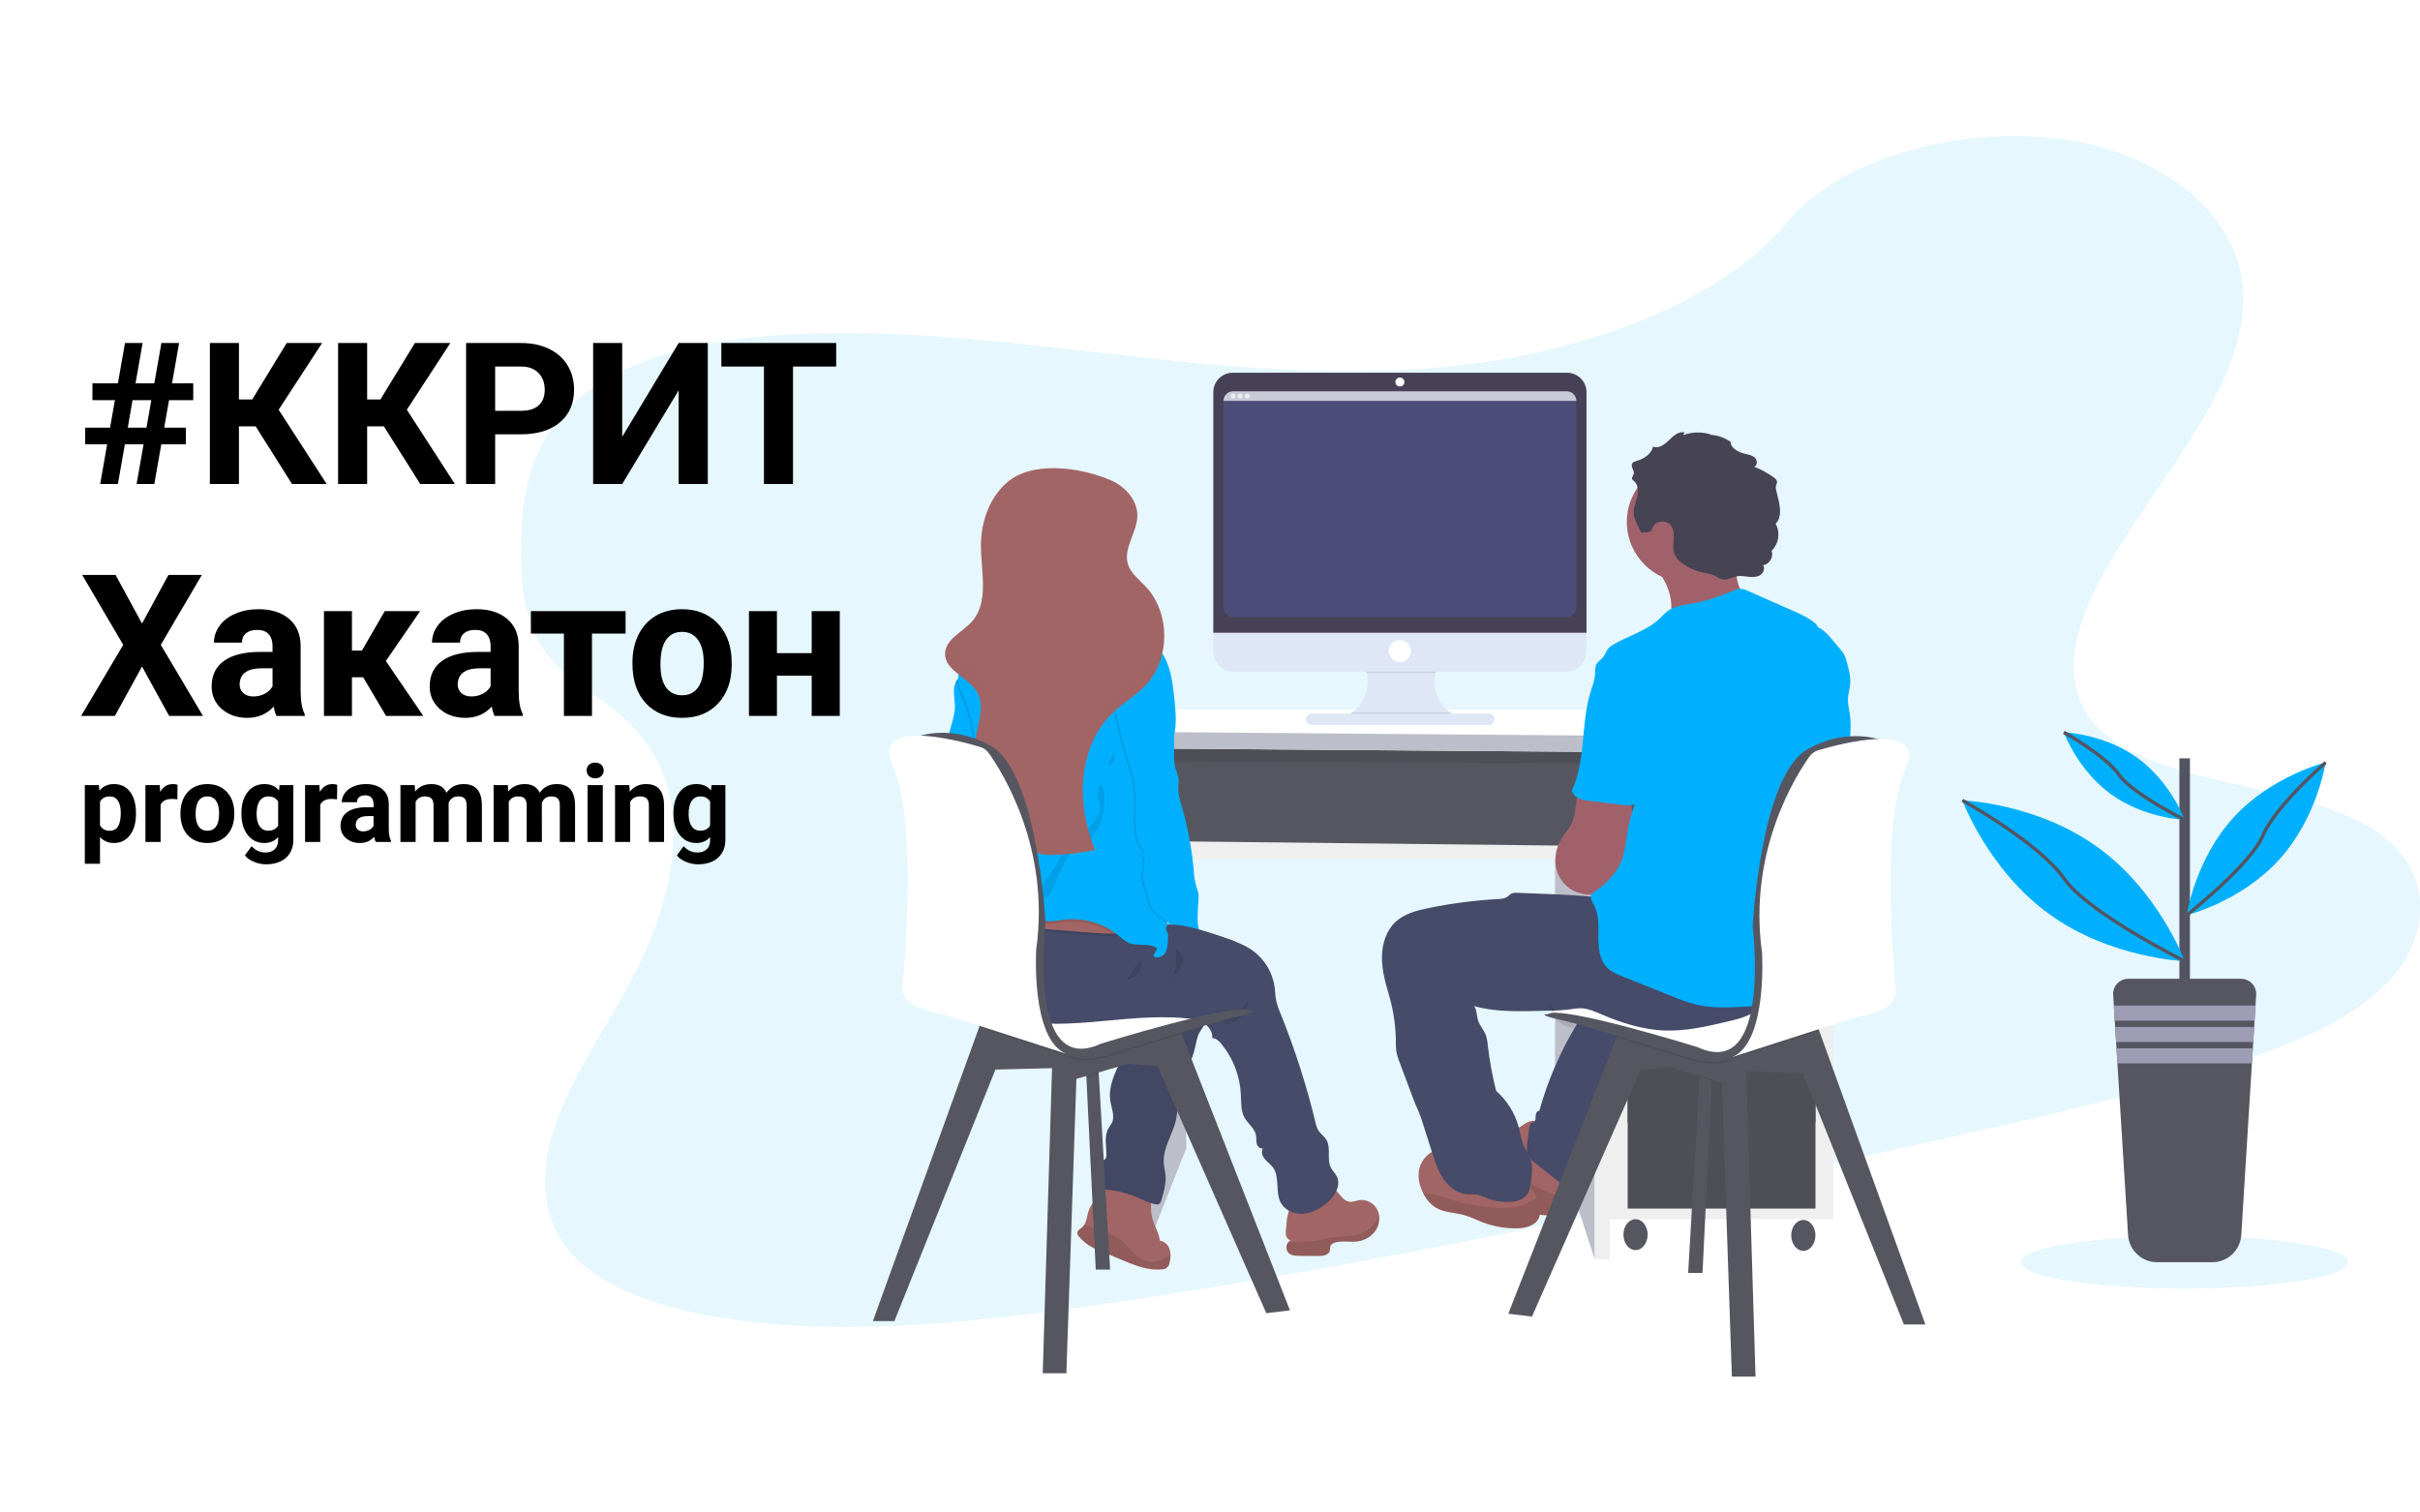 <svg width="1440" height="900" viewBox="0 0 1440 900" fill="none" xmlns="http://www.w3.org/2000/svg">
<rect x="0" y="0" width="1440" height="900" fill="#333333" stroke="none"/>
<g clip-path="url(#clip0)">
<rect width="1440" height="900" fill="white"/>
<g clip-path="url(#clip1)">
<path opacity="0.1" d="M894.48 213.75C823.11 225.81 751.84 220.64 683.28 213.12C614.72 205.6 546.33 195.78 474.93 198.74C429 200.64 377.85 209.74 345.78 236.19C314.91 261.63 310.1 295.96 310.04 326.95C309.96 350.26 311.98 374.38 328.5 392.95C339.98 405.83 357.65 415.06 370.96 426.95C417.27 468.25 403.19 533.28 372.8 588.57C358.54 614.51 341.1 640.02 331.39 666.57C321.68 693.12 320.39 721.57 337.77 743.22C354.99 764.69 388.3 776.79 423.03 783.06C493.57 795.8 572.16 787.89 648.2 777.17C816.49 753.36 983.04 716.24 1149.23 679.21C1210.72 665.5 1272.48 651.73 1331.72 631.97C1364.62 620.97 1398.12 607.28 1419.37 585.97C1446.37 558.97 1447.05 522.04 1421.03 499.97C1377.37 462.97 1278.55 471.18 1244.78 428.88C1226.2 405.59 1234.29 373.96 1249.08 346.02C1280.79 286.1 1342.08 226.9 1334.14 167.16C1328.66 126.16 1286.85 92.23 1230.81 83.39C1172.07 74.13 1096.63 91.69 1062.81 132.95C1028.04 175.46 957.5 203.07 894.48 213.75Z" fill="#00B0FF"/>
<path d="M953.43 440.24H670V505.87H953.43V440.24Z" fill="#565661"/>
<path opacity="0.1" d="M953.43 440.24H670V505.87H953.43V440.24Z" fill="black"/>
<path d="M703.91 508.03L705.9 683.24L678.64 752.06L676.53 508.03H703.91Z" fill="#BCBEC9"/>
<path d="M672.99 452.84L948.94 454.5V503.38H672.99V452.84Z" fill="#565661"/>
<path d="M925.33 508.03L948.94 511.36V749.4L925.33 676.59V508.03Z" fill="#BCBEC9"/>
<path d="M1090.9 442.87H957.91V725.47H1090.9V442.87Z" fill="#EFEFF0"/>
<path d="M1080.26 450.72H968.55V667.95H1080.26V450.72Z" fill="#565661"/>
<path opacity="0.1" d="M1080.26 450.72H968.55V667.95H1080.26V450.72Z" fill="black"/>
<path d="M1080.26 455.17H968.55V503.38H1080.26V455.17Z" fill="#565661"/>
<path d="M1080.26 508.03H968.55V610.43H1080.26V508.03Z" fill="#565661"/>
<path d="M1080.26 616.75H968.55V719.15H1080.26V616.75Z" fill="#565661"/>
<path opacity="0.1" d="M1080.26 616.75H968.55V719.15H1080.26V616.75Z" fill="black"/>
<path d="M973.21 743.87C977.186 743.87 980.41 739.751 980.41 734.67C980.41 729.589 977.186 725.47 973.21 725.47C969.234 725.47 966.01 729.589 966.01 734.67C966.01 739.751 969.234 743.87 973.21 743.87Z" fill="#565661"/>
<path d="M1073.06 744.31C1077.04 744.31 1080.26 740.191 1080.26 735.11C1080.26 730.029 1077.04 725.91 1073.06 725.91C1069.08 725.91 1065.86 730.029 1065.86 735.11C1065.86 740.191 1069.08 744.31 1073.06 744.31Z" fill="#565661"/>
<path d="M669 752.06H678.64L675.99 445.32H661.35L669 752.06Z" fill="#EFEFF0"/>
<path d="M948.94 442.87V749.4H957.91V445.32L948.94 442.87Z" fill="#EFEFF0"/>
<path d="M676.46 500.38V511.36H948.94V503.38L676.46 500.38Z" fill="#EFEFF0"/>
<path d="M694.93 422.26H1040.37L1090.57 438.88V448.52L659.69 445.2V435.39L694.93 422.26Z" fill="white"/>
<path d="M659.69 435.39L1090.57 438.88V448.52L659.69 445.2V435.39Z" fill="#BCBEC9"/>
<path d="M698.72 549.71L696.72 549.41C696.72 549.32 696.72 549.24 696.72 549.16C696.66 548.69 696.59 548.23 696.52 547.76C697.34 548.41 698.12 549.06 698.84 549.71H698.72Z" fill="url(#paint0_linear)"/>
<path d="M655.26 704.12C656.56 703.82 657.88 703.57 659.2 703.39C668.266 702.099 677.511 703.46 685.82 707.31C684.98 713.49 684.15 719.88 685.93 725.85C687.17 730.05 689.66 733.85 690.19 738.23C691.525 738.46 692.771 739.056 693.786 739.954C694.802 740.851 695.548 742.013 695.94 743.31C696.324 744.457 696.516 745.66 696.51 746.87C696.499 748.367 696.311 749.857 695.95 751.31C695.828 752.471 695.259 753.538 694.362 754.285C693.466 755.032 692.313 755.4 691.15 755.31C683.41 756.19 675.82 753.14 668.62 750.15L654.62 744.33C652.98 743.65 651.33 742.96 649.76 742.12C646.782 740.511 644.138 738.349 641.97 735.75C641.512 735.286 641.19 734.705 641.04 734.07C640.78 732.31 642.84 731.26 644.15 730.07C644.534 729.707 644.87 729.297 645.15 728.85C646.7 726.51 646.85 723.28 647.78 720.52C649.98 713.97 656.78 709.75 659.18 703.36C659.31 703.01 659.43 702.66 659.53 702.3" fill="#A26565"/>
<path opacity="0.1" d="M696.51 746.87C696.499 748.367 696.311 749.857 695.95 751.31C695.828 752.471 695.259 753.538 694.362 754.285C693.466 755.032 692.313 755.4 691.15 755.31C683.41 756.19 675.82 753.14 668.62 750.15L654.62 744.33C652.98 743.65 651.33 742.96 649.76 742.12C646.782 740.511 644.138 738.349 641.97 735.75C641.512 735.286 641.19 734.705 641.04 734.07C640.78 732.31 642.84 731.26 644.15 730.07C644.534 729.707 644.87 729.297 645.15 728.85C649.01 729.68 653.8 732.11 656.75 733.05C659.705 733.855 662.542 735.041 665.19 736.58C668.87 738.94 671.52 742.58 674.64 745.58C677.76 748.58 681.79 751.31 686.14 750.94C688.44 750.593 690.657 749.827 692.68 748.68L696.51 746.87Z" fill="black"/>
<path d="M680.12 604.76C680.38 605.667 680.357 606.632 680.053 607.526C679.749 608.42 679.179 609.199 678.42 609.76C677.11 610.57 675.42 610.46 674.12 611.34C672.51 612.47 672.28 614.71 672 616.65C671 623.32 667.69 629.37 664.86 635.5C662.03 641.63 659.64 648.32 660.68 654.98C661.39 659.5 663.61 664.32 661.53 668.39C661.02 669.39 660.26 670.28 659.68 671.25C656.83 676.01 658.45 682.04 658.34 687.58C658.382 688.195 658.246 688.809 657.95 689.35C657.513 689.861 656.975 690.276 656.37 690.57C655.355 691.316 654.521 692.282 653.93 693.395C653.34 694.509 653.008 695.741 652.96 697C652.876 699.518 653.179 702.034 653.86 704.46C653.97 705.439 654.403 706.354 655.09 707.06C655.886 707.586 656.826 707.852 657.78 707.82C664.063 708.329 670.225 709.828 676.04 712.26C679.83 713.84 683.51 715.82 687.54 716.58C687.93 716.701 688.34 716.741 688.746 716.698C689.152 716.655 689.544 716.53 689.9 716.33C690.407 715.873 690.757 715.267 690.9 714.6C692.45 709.5 694.02 704.24 693.49 698.94C693.26 696.66 692.65 694.43 692.49 692.15C691.79 683.15 697.88 675.03 699.81 666.15C700.68 662.15 700.68 658.01 701.3 653.97C702.98 642.9 709.08 632.97 711.43 622.02C711.757 619.979 712.266 617.971 712.95 616.02C714.7 611.78 718.75 608.34 718.84 603.75C718.896 602.74 718.63 601.739 718.08 600.89C717.137 599.855 715.885 599.154 714.51 598.89C709.077 597.395 703.547 596.279 697.96 595.55C695.399 595.047 692.786 594.866 690.18 595.01C686.796 595.408 683.544 596.556 680.66 598.37C676.8 600.75 679.28 601.32 680.12 604.76Z" fill="#454B69"/>
<path opacity="0.05" d="M680.12 604.76C680.38 605.667 680.357 606.632 680.053 607.526C679.749 608.42 679.179 609.199 678.42 609.76C677.11 610.57 675.42 610.46 674.12 611.34C672.51 612.47 672.28 614.71 672 616.65C671 623.32 667.69 629.37 664.86 635.5C662.03 641.63 659.64 648.32 660.68 654.98C661.39 659.5 663.61 664.32 661.53 668.39C661.02 669.39 660.26 670.28 659.68 671.25C656.83 676.01 658.45 682.04 658.34 687.58C658.382 688.195 658.246 688.809 657.95 689.35C657.513 689.861 656.975 690.276 656.37 690.57C655.355 691.316 654.521 692.282 653.93 693.395C653.34 694.509 653.008 695.741 652.96 697C652.876 699.518 653.179 702.034 653.86 704.46C653.97 705.439 654.403 706.354 655.09 707.06C655.886 707.586 656.826 707.852 657.78 707.82C664.063 708.329 670.225 709.828 676.04 712.26C679.83 713.84 683.51 715.82 687.54 716.58C687.93 716.701 688.34 716.741 688.746 716.698C689.152 716.655 689.544 716.53 689.9 716.33C690.407 715.873 690.757 715.267 690.9 714.6C692.45 709.5 694.02 704.24 693.49 698.94C693.26 696.66 692.65 694.43 692.49 692.15C691.79 683.15 697.88 675.03 699.81 666.15C700.68 662.15 700.68 658.01 701.3 653.97C702.98 642.9 709.08 632.97 711.43 622.02C711.757 619.979 712.266 617.971 712.95 616.02C714.7 611.78 718.75 608.34 718.84 603.75C718.896 602.74 718.63 601.739 718.08 600.89C717.137 599.855 715.885 599.154 714.51 598.89C709.077 597.395 703.547 596.279 697.96 595.55C695.399 595.047 692.786 594.866 690.18 595.01C686.796 595.408 683.544 596.556 680.66 598.37C676.8 600.75 679.28 601.32 680.12 604.76Z" fill="black"/>
<path d="M660.55 755.47H652.02L646.44 640.83L646.05 634.31L653.3 631.76L653.79 638.69L660.55 755.47Z" fill="#565661"/>
<path opacity="0.1" d="M653.79 638.69L646.44 640.83L646.05 634.31L653.3 631.76L653.79 638.69Z" fill="black"/>
<path d="M767.58 779.72L753.51 781.42L688.69 634.31L671.21 633.03L640.51 641.99L634.54 817.14H620.47L626.01 635.59L592.32 636.45L532.2 786.11H519.41L582.64 611.2L585.08 604.46L679.31 601.23L702.8 614.4L703.1 615.16L767.58 779.72Z" fill="#565661"/>
<path opacity="0.1" d="M703.1 615.16C682.85 621.26 661.83 627.92 661.83 627.92C661.83 627.92 642.66 634.61 634.54 627.92C633.516 627.121 632.372 626.49 631.15 626.05C632.204 626.803 633.341 627.43 634.54 627.92L582.64 611.19L585.07 604.46L679.31 601.23L702.8 614.4L703.1 615.16Z" fill="black"/>
<path d="M607.25 586.13L645.62 577.6C645.62 577.6 737.3 594.66 744.12 601.48C744.12 601.48 670.78 616.4 662.68 621.48C654.58 626.56 606.39 632.18 607.25 586.13Z" fill="white"/>
<path d="M590.75 490.24C587.75 499.75 579.56 508.32 569.59 508.73C568.865 508.815 568.13 508.683 567.48 508.35C566.23 507.57 566.2 505.74 566.71 504.35C567.22 502.96 568.11 501.71 568.25 500.25C568.28 499.952 568.26 499.651 568.19 499.36C567.93 498.17 566.96 497.11 565.82 497.36C566.596 496.739 567.113 495.851 567.27 494.869C567.428 493.887 567.214 492.882 566.67 492.05C566.217 491.539 565.809 490.99 565.45 490.41C564.62 488.71 565.91 486.8 566.45 484.98C567.56 480.98 564.74 476.98 564.51 472.81C564.31 469.08 566.2 465.57 566.67 461.87C567.42 455.87 564.44 450.12 564.09 444.13C563.85 439.95 564.88 435.81 566.03 431.78C567.03 428.18 568.16 424.54 568.23 420.78C568.23 418.05 567.76 415.35 567.63 412.63C567.423 410.143 567.874 407.646 568.94 405.39C569.632 404.063 570.811 403.056 572.23 402.58C575.51 401.48 577.66 403.19 578.14 406.3C578.94 411.59 578.48 416.99 579.53 422.3C580.501 427.266 581.972 432.12 583.92 436.79C585.69 441.01 587.84 445.09 589.2 449.46C590.224 453.062 590.956 456.741 591.39 460.46C592.73 470.45 593.78 480.73 590.75 490.24Z" fill="#00B0FF"/>
<path d="M818.51 732.28C817.245 734.063 815.617 735.559 813.734 736.669C811.85 737.778 809.753 738.478 807.58 738.72C803.24 739.26 798.73 738.17 794.52 739.36C793.868 739.467 793.253 739.734 792.729 740.138C792.206 740.541 791.79 741.067 791.52 741.67C791.416 742.483 791.352 743.301 791.33 744.12C790.84 746.79 787.33 747.39 784.6 747.37L773.34 747.3C771 747.3 768.41 747.17 766.73 745.55C765.931 744.665 765.481 743.521 765.462 742.329C765.444 741.137 765.859 739.979 766.63 739.07C766.979 738.656 767.408 738.316 767.89 738.07C767.187 737.837 766.562 737.414 766.085 736.847C765.609 736.281 765.299 735.593 765.19 734.86C764.985 733.39 765.056 731.894 765.4 730.45C765.4 726.27 766.4 719.27 769.34 716C772.95 711.93 779.21 706.67 784.66 705.58C786.5 705.227 788.398 705.31 790.2 705.822C792.003 706.335 793.66 707.262 795.04 708.53C797.62 710.93 799.5 714.69 803.04 715.11C804.97 715.35 806.83 714.44 808.74 714.11C810.911 713.831 813.115 714.229 815.05 715.252C816.985 716.274 818.557 717.87 819.55 719.82C820.035 720.809 820.372 721.863 820.55 722.95C821.078 726.206 820.349 729.541 818.51 732.28Z" fill="#A26565"/>
<path opacity="0.1" d="M818.51 732.28C817.245 734.063 815.617 735.559 813.734 736.669C811.85 737.778 809.753 738.478 807.58 738.72C803.24 739.26 798.73 738.17 794.52 739.36C793.868 739.467 793.253 739.734 792.729 740.138C792.206 740.541 791.79 741.067 791.52 741.67C791.416 742.483 791.352 743.301 791.33 744.12C790.84 746.79 787.33 747.39 784.6 747.37L773.34 747.3C771 747.3 768.41 747.17 766.73 745.55C765.931 744.665 765.481 743.521 765.462 742.329C765.444 741.137 765.859 739.979 766.63 739.07C773.13 738.8 779.52 739.07 786 737.73C788.63 737.2 791.22 736.5 793.88 736.13C799.64 735.31 805.77 736.01 811.06 733.57C815.47 731.57 818.63 727.5 820.5 722.96C821.04 726.207 820.329 729.537 818.51 732.28V732.28Z" fill="black"/>
<path d="M788.8 716.47C784.8 719.57 780.11 721.99 775.07 722.25C770.03 722.51 764.68 720.25 762.21 715.87C758.6 709.44 761.8 700.5 757.38 694.6C756 692.75 754.01 691.44 752.55 689.65C751.09 687.86 750.25 685.17 751.55 683.27C749.98 683.87 748.32 682.35 747.86 680.73C747.4 679.11 747.69 677.37 747.41 675.73C746.68 671.38 742.41 668.59 740.36 664.73C738.31 660.87 738.59 655.86 738.36 651.29C737.849 640.156 733.704 629.495 726.56 620.94C725.2 619.32 723.46 617.67 721.34 617.75C721.71 614.09 719.27 610.59 716.11 608.75C712.95 606.91 709.19 606.29 705.53 605.93C668.6 602.29 630.12 616.02 594.86 604.47C585.05 601.26 575.59 595.89 569.59 587.47C567.253 584.266 565.581 580.626 564.672 576.765C563.764 572.904 563.637 568.9 564.3 564.99V564.85C565.69 557.75 569.44 556 575.65 552.76C582.819 548.97 590.312 545.827 598.04 543.37C613.04 538.68 629.19 536.99 644.67 540.43C651.9 542.05 658.87 544.73 666.11 546.3C668.96 546.92 671.83 547.36 674.72 547.73C679.21 548.29 683.72 548.66 688.24 549.18C702.693 550.844 716.927 554.046 730.7 558.73C735.83 560.47 740.96 562.46 745.37 565.61C748.858 568.143 751.808 571.345 754.046 575.03C756.285 578.714 757.768 582.807 758.41 587.07C758.83 590.01 758.84 593.07 759.48 595.92C760.086 598.315 760.889 600.656 761.88 602.92C770.425 624.046 777.407 645.771 782.77 667.92C783.074 669.565 783.638 671.152 784.44 672.62C785.72 674.69 787.92 676.08 789.21 678.15C792.21 683.03 789.32 689.84 791.98 694.92C792.9 696.68 794.43 698.07 795.35 699.83C798.35 705.6 793.92 712.5 788.8 716.47Z" fill="#454B69"/>
<path opacity="0.1" d="M737.7 601.57C739.122 600.445 740.348 599.094 741.33 597.57C742.315 596.039 742.707 594.2 742.43 592.4C742.82 594.677 742.671 597.013 741.996 599.222C741.32 601.431 740.137 603.451 738.54 605.12C736.03 607.69 731.32 610.21 727.65 609.33C728.17 606.39 735.37 603.55 737.7 601.57Z" fill="black"/>
<path opacity="0.1" d="M675.22 551.73C674.918 552.802 674.354 553.782 673.579 554.581C672.804 555.381 671.842 555.975 670.78 556.31C668.648 556.962 666.415 557.223 664.19 557.08H662.19C635.95 556.5 609.43 550.68 583.8 556.23C580.711 556.867 577.681 557.76 574.74 558.9C570.994 560.377 567.486 562.398 564.33 564.9V564.76C565.72 557.66 569.47 555.91 575.68 552.67C582.843 548.912 590.325 545.8 598.04 543.37C613.04 538.68 629.19 536.99 644.67 540.43C651.9 542.05 658.87 544.73 666.11 546.3C668.96 546.92 671.83 547.36 674.72 547.73C675.281 548.984 675.455 550.377 675.22 551.73V551.73Z" fill="black"/>
<path d="M675.22 550.3C674.92 551.374 674.357 552.356 673.582 553.158C672.807 553.96 671.844 554.555 670.78 554.89C668.648 555.543 666.415 555.801 664.19 555.65H662.19C635.95 555.07 609.43 549.25 583.8 554.8C580.712 555.438 577.682 556.328 574.74 557.46C570.817 559.025 567.157 561.183 563.89 563.86C563.123 561.753 562.36 559.643 561.6 557.53C560.68 555.01 563.6 554.45 564.16 552.19C564.53 550.66 563.9 548.92 563.58 547.29C563.498 546.891 563.444 546.487 563.42 546.08C563.24 542.47 564.53 540.39 567.49 538.44C576.27 532.64 586.98 528.66 597 525.67C602.327 523.986 607.83 522.919 613.4 522.49C621.28 522.03 629.15 523.49 636.82 525.34C646.25 527.67 655.58 530.75 663.94 535.68C668.04 538.07 672.04 541.07 674.25 545.33C675.132 546.827 675.474 548.581 675.22 550.3Z" fill="#A26565"/>
<path opacity="0.1" d="M590.75 490.24C587.75 499.75 579.56 508.32 569.59 508.73C568.865 508.815 568.13 508.683 567.48 508.35C566.23 507.57 566.2 505.74 566.71 504.35C567.22 502.96 568.11 501.71 568.25 500.25C568.28 499.952 568.26 499.651 568.19 499.36C573.48 491.9 578.61 484.36 580.64 475.53C581.051 474.01 581.176 472.426 581.01 470.86C580.74 469.06 579.83 467.43 579.33 465.69C578.45 462.61 578.86 459.35 579.11 456.16C580.151 442.113 577.806 428.022 572.27 415.07C570.92 411.95 569.38 408.79 568.91 405.46C569.602 404.133 570.781 403.126 572.2 402.65C575.48 401.55 577.63 403.26 578.11 406.37C578.91 411.66 578.45 417.06 579.5 422.37C580.471 427.336 581.942 432.19 583.89 436.86C585.66 441.08 587.81 445.16 589.17 449.53C590.194 453.132 590.926 456.811 591.36 460.53C592.73 470.45 593.78 480.73 590.75 490.24Z" fill="black"/>
<path opacity="0.1" d="M675.22 550.3C674.92 551.374 674.357 552.356 673.582 553.158C672.807 553.96 671.844 554.555 670.78 554.89C668.648 555.543 666.415 555.801 664.19 555.65H662.19C653.648 549.977 643.379 547.498 633.19 548.65C629.93 549.04 626.67 549.8 623.41 549.5C616.82 548.9 611.48 544.16 605.61 541.13C598.93 537.832 591.418 536.605 584.036 537.606C576.654 538.607 569.74 541.792 564.18 546.75L563.61 547.25C563.528 546.851 563.474 546.447 563.45 546.04C563.27 542.43 564.56 540.35 567.52 538.4C576.3 532.6 587.01 528.62 597.03 525.63C602.357 523.946 607.86 522.879 613.43 522.45C621.31 521.99 629.18 523.45 636.85 525.3C646.28 527.63 655.61 530.71 663.97 535.64C668.04 538.07 672.04 541.07 674.25 545.33C675.132 546.827 675.474 548.581 675.22 550.3Z" fill="black"/>
<path d="M697.65 440.76L697.51 441.12C695.27 446.93 691.15 451.84 688.51 457.5C685.18 464.67 684.36 472.71 683.62 480.59C682.98 487.34 682.35 494.13 682.86 500.9C684.14 517.58 692.29 533.4 694.47 549.76C695.007 553.538 695.145 557.363 694.88 561.17C694.7 563.58 694.26 566.17 692.66 567.95C691.06 569.73 687.95 570.43 686.23 568.72C687 567.25 687.78 565.79 688.56 564.32C683.99 560.77 677.11 563.32 671.77 561.1C669.42 560.1 667.54 558.3 665.57 556.69C661.074 553.034 655.892 550.314 650.33 548.69C644.768 547.065 638.937 546.569 633.18 547.23C629.92 547.63 626.66 548.39 623.4 548.09C616.81 547.48 611.47 542.75 605.6 539.72C598.921 536.423 591.409 535.196 584.028 536.195C576.647 537.195 569.732 540.376 564.17 545.33C562.77 546.63 560.89 548.15 559.17 547.33C558.505 546.923 557.968 546.337 557.62 545.64C551.07 534.45 555.89 520.02 562.89 509.12C569.89 498.22 579.16 488.17 582.04 475.54C582.456 474.02 582.581 472.436 582.41 470.87C582.14 469.07 581.23 467.44 580.73 465.7C579.85 462.62 580.26 459.36 580.51 456.17C581.559 442.122 579.22 428.027 573.69 415.07C572.09 411.34 570.19 407.56 570.19 403.51C570.19 397.13 574.76 391.84 578.54 386.71C582.89 380.81 586.54 374.28 592.05 369.43C597.27 364.82 604.83 362 611.29 364.34C622.267 361.675 633.565 360.574 644.85 361.07C648.75 361.25 652.78 361.66 656.2 363.55C659.86 365.55 662.49 369.11 666.09 371.24C668.72 372.81 671.75 373.55 674.61 374.65C682.507 377.734 689.026 383.565 692.97 391.07C696.97 398.82 697.97 407.73 698.85 416.41C699.69 424.58 700.49 433.07 697.65 440.76Z" fill="#00B0FF"/>
<path opacity="0.1" d="M682.86 500.9C684.14 517.58 692.29 533.4 694.47 549.76C690.11 546.07 684.04 542.36 683.23 538.07C682.33 533.43 679.45 527.35 678.97 522.66C678.49 517.97 681.78 512.24 678.33 509.02C676.65 507.45 681.12 507.89 679.48 506.28C675.79 502.69 674.88 497.16 674.65 492.03C674.26 482.95 675.41 473.77 673.74 464.84C672.74 459.33 670.65 454.08 668.98 448.73C667.04 442.5 665.64 436.12 664.24 429.73C662.862 424.049 661.86 418.283 661.24 412.47C660.81 407.47 661.01 402.17 663.24 397.61C665.47 393.05 669.98 389.35 675.04 389.42C691.96 389.64 689.04 412.58 692.76 423.18C694.25 427.4 696.26 431.48 697.07 435.88C697.365 437.605 697.526 439.35 697.55 441.1C695.31 446.91 691.19 451.82 688.55 457.48C685.22 464.65 684.4 472.69 683.66 480.57C682.98 487.34 682.35 494.13 682.86 500.9Z" fill="black"/>
<path d="M693.86 422.92C695.35 427.14 697.36 431.22 698.17 435.62C699.52 442.99 697.43 450.82 699.7 457.96C700.291 459.484 700.785 461.044 701.18 462.63C701.57 464.9 701.12 467.22 701.12 469.53C701.12 473.25 702.29 476.85 703.33 480.42C706.847 492.552 709.175 504.997 710.28 517.58C710.445 520.961 710.978 524.314 711.87 527.58C712.29 528.687 712.65 529.815 712.95 530.96C713.219 532.488 713.282 534.045 713.14 535.59C712.87 540.49 712.32 545.41 712.87 550.29C713.42 555.17 715.2 560.12 718.87 563.39C715.59 564.1 712.12 564.81 708.92 563.76C704.42 562.29 701.72 557.76 699.43 553.64C696.53 548.38 685.51 543.64 684.37 537.73C683.48 533.1 680.6 527.02 680.12 522.32C679.64 517.62 682.92 511.91 679.47 508.69C677.8 507.12 682.27 507.55 680.62 505.95C676.94 502.36 676.03 496.83 675.8 491.69C675.41 482.62 676.55 473.44 674.89 464.51C673.89 459 671.8 453.75 670.13 448.39C668.19 442.17 666.79 435.79 665.39 429.39C664.008 423.71 663.006 417.944 662.39 412.13C661.96 407.13 662.15 401.82 664.39 397.26C666.63 392.7 671.14 389.01 676.19 389.07C693.04 389.37 690.14 412.32 693.86 422.92Z" fill="#00B0FF"/>
<path opacity="0.1" d="M645.64 426.83C647.22 428.68 649.25 430.71 651.64 430.35C651.459 430.638 651.172 430.843 650.841 430.921C650.51 431 650.161 430.945 649.87 430.77C649.296 430.39 648.837 429.861 648.54 429.24L645.12 423.47C644.67 422.72 641.57 418.35 640.81 420.87C640.51 421.94 644.87 425.93 645.64 426.83Z" fill="black"/>
<path opacity="0.1" d="M643.8 441.22C643.702 439.335 642.907 437.553 641.57 436.22C640.368 435.13 638.965 434.284 637.44 433.73C633.69 432.19 629.25 430.95 625.18 431.15C626.66 433.31 631.41 434.6 633.79 435.82C637.163 437.56 640.5 439.36 643.8 441.22Z" fill="black"/>
<path opacity="0.1" d="M654.45 482.18C653.76 487.3 649.57 491.18 645.33 494.18C641.09 497.18 636.33 499.76 633.56 504.1C631.64 507.1 630.78 510.58 629.15 513.71C627.35 517.16 624.66 520.06 622.51 523.3C620.36 526.54 618.68 530.41 619.34 534.25C619.349 534.427 619.395 534.6 619.474 534.758C619.553 534.916 619.664 535.056 619.8 535.17C620.006 535.257 620.231 535.29 620.453 535.265C620.676 535.241 620.888 535.16 621.07 535.03C625.43 532.75 627.15 527.54 628.98 523.03C630.901 518.478 633.064 514.031 635.46 509.71C636.54 507.71 637.73 505.53 639.74 504.42C641.116 503.847 642.525 503.356 643.96 502.95C645.995 502.017 647.78 500.615 649.17 498.86C654.629 492.348 657.479 484.042 657.17 475.55C657.11 473.76 657.01 465.14 654.32 467.8C651.63 470.46 654.91 478.7 654.45 482.18Z" fill="black"/>
<path d="M661.04 285.81C669.64 289.56 677.04 297.81 676.77 307.16C676.54 316.98 668.32 326.23 671.15 335.64C672.79 341.1 677.73 344.76 681.64 348.91C696.53 364.67 696.5 392.18 681.56 407.91C675.84 413.91 668.49 418.18 662.44 423.91C641.11 444.01 640.2 478.78 651.62 505.77C642.87 507.662 633.952 508.668 625 508.77C620.81 508.77 615.68 508.06 614.16 504.15C612.76 500.54 615.16 495.66 612.4 492.99C611.1 491.74 609.15 491.57 607.4 491.28C596.14 489.46 586.9 480.47 582.68 469.88C578.46 459.29 578.68 447.37 581.1 436.23C582.82 428.18 585.51 419.32 581.52 412.12C576.52 403.06 562.14 399.24 562.36 388.88C562.54 380.39 572.55 376.26 578.23 369.95C588.71 358.33 583.72 340.3 583.7 324.64C583.7 310.86 588.52 296.64 598.78 287.46C614.04 273.69 643.43 278.16 661.04 285.81Z" fill="#A26565"/>
<g opacity="0.1">
<path opacity="0.1" d="M583.16 401.85C578.77 393.93 567.24 390.01 564.56 382.22C563.219 384.038 562.466 386.222 562.4 388.48C562.18 398.84 576.54 402.66 581.56 411.73C583.208 414.941 583.902 418.557 583.56 422.15C585.14 415.19 586.53 407.93 583.16 401.85Z" fill="black"/>
<path opacity="0.1" d="M672.3 322.82C674.1 317.57 676.71 312.27 676.84 306.82C676.858 306.23 676.842 305.639 676.79 305.05C674.78 311.07 671.7 316.91 672.3 322.82Z" fill="black"/>
<path opacity="0.1" d="M584.88 350.79C588.32 339.92 585.35 326.44 585.34 314.38C585.34 312.92 585.4 311.45 585.51 309.99C584.325 314.651 583.727 319.441 583.73 324.25C583.75 332.86 585.26 342.2 584.88 350.79Z" fill="black"/>
<path opacity="0.1" d="M683.23 397.68C677.51 403.68 670.16 407.95 664.11 413.68C653.31 423.85 647.76 437.78 646.37 452.55C648.95 441.55 654.16 431.42 662.51 423.55C668.51 417.85 675.91 413.6 681.63 407.55C688.434 400.135 692.385 390.546 692.78 380.49C691.053 386.916 687.774 392.819 683.23 397.68V397.68Z" fill="black"/>
<path opacity="0.1" d="M626.67 498.51C622.48 498.51 617.35 497.79 615.83 493.88C614.43 490.28 616.83 485.4 614.07 482.72C612.77 481.47 610.81 481.3 609.07 481.01C597.82 479.2 588.58 470.2 584.36 459.62C581.25 451.8 580.58 443.27 581.36 434.85C581.28 435.18 581.21 435.51 581.14 435.85C578.76 446.99 578.51 458.92 582.72 469.51C586.93 480.1 596.18 489.09 607.43 490.9C609.21 491.19 611.17 491.37 612.43 492.61C615.22 495.29 612.79 500.17 614.19 503.77C615.71 507.68 620.84 508.45 625.03 508.4C633.982 508.297 642.9 507.292 651.65 505.4C650.416 502.483 649.338 499.502 648.42 496.47C641.238 497.746 633.964 498.429 626.67 498.51V498.51Z" fill="black"/>
</g>
<path opacity="0.1" d="M659.42 454.9C661.89 456.76 664.57 449.67 663.04 447.9C662.63 448.36 659.04 454.64 659.42 454.9Z" fill="black"/>
<path opacity="0.1" d="M669.95 583.24C672.86 582.24 675.95 581.24 677.85 578.84C679.42 576.91 680.71 569.25 677.39 572.92C674.57 576.07 673.24 580.22 669.95 583.24Z" fill="black"/>
<path opacity="0.1" d="M699.58 575.21C699.23 577.57 698.58 580.02 696.91 581.72C696.6 582.04 695.91 582.24 695.82 581.81C697.685 580.817 699.419 579.594 700.98 578.17C704.36 574.82 704.82 566.57 699.67 564.38C699.62 568 700.13 571.53 699.58 575.21Z" fill="black"/>
<path d="M735.15 560.34C735.15 560.34 706.77 549.19 696.51 550.34C686.25 551.49 708.13 567.66 708.13 567.66L721.21 576.48C721.21 576.48 729.21 573.48 729.74 573.25C730.27 573.02 735.15 560.34 735.15 560.34Z" fill="#454B69"/>
<path d="M539.88 440.72C539.88 440.72 561.2 428.36 589.34 443.72C617.48 459.08 622.17 549.47 622.17 549.47C622.17 549.47 610.66 641.56 655.04 621.07C655.04 621.07 736.04 595.92 744.15 601.46C744.15 601.46 751.83 601.46 736.48 604.87C721.13 608.28 661.83 627.07 661.83 627.07C661.83 627.07 642.66 633.77 634.54 627.07C626.42 620.37 603.41 627.93 600.42 581.87C598.441 552.844 594.883 523.948 589.76 495.31L581.85 471.86L539.88 440.72Z" fill="#565661"/>
<path d="M537.32 583.14C537.32 583.14 546.7 489.76 531.32 456.07C517.94 426.71 569.68 440.44 583.18 444.44C585.269 445.065 587.092 446.366 588.36 448.14C596.36 459.39 625.06 504.48 616.6 564.81C616.6 564.81 613.19 618.54 634.51 627.06L568.82 605.9C563.49 604.18 558.08 602.75 552.62 601.51C545.66 599.93 534.32 595.44 537.32 583.14Z" fill="white"/>
<path d="M1004.53 757.47H1013.06L1018.65 642.83L1019.03 636.31L1011.78 633.76L1011.3 640.69L1004.53 757.47Z" fill="#565661"/>
<path opacity="0.1" d="M1011.3 640.69L1018.65 642.83L1019.03 636.31L1011.78 633.76L1011.3 640.69Z" fill="black"/>
<path d="M933.31 713.2C933.1 714.77 932.697 716.309 932.11 717.78C931.504 719.702 930.202 721.328 928.46 722.34C927.29 722.823 926.036 723.071 924.77 723.07C920.06 723.35 915.08 723.28 911.03 720.88C909.305 719.768 907.723 718.448 906.32 716.95C897.219 707.908 888.946 698.068 881.6 687.55C880.37 685.78 879.1 683.69 879.65 681.55C889.166 678.91 898.202 674.776 906.42 669.3C907.554 668.43 908.825 667.754 910.18 667.3C912.5 666.804 914.889 666.716 917.24 667.04C919.51 667.41 919.61 667.48 920.48 670.04C921.92 674.37 921.68 679.04 923.3 683.37C924.328 685.763 925.58 688.053 927.04 690.21C931.22 697.2 934.43 705.45 933.31 713.2Z" fill="#A26565"/>
<path opacity="0.1" d="M933.31 713.2C933.1 714.77 932.697 716.309 932.11 717.78C931.504 719.702 930.202 721.328 928.46 722.34C927.29 722.823 926.036 723.071 924.77 723.07C920.06 723.35 915.08 723.28 911.03 720.88C909.305 719.768 907.723 718.448 906.32 716.95C897.219 707.908 888.946 698.068 881.6 687.55C880.37 685.78 879.1 683.69 879.65 681.55C882.754 680.69 885.812 679.668 888.81 678.49L888.96 678.6C892.03 680.79 894.26 683.93 896.43 687.01L903.43 696.86C904.678 698.795 906.151 700.574 907.82 702.16C909.889 703.82 912.173 705.193 914.61 706.24C917.9 707.83 921.19 709.42 924.61 710.7C926.82 711.59 930.56 711.94 933.31 713.2Z" fill="black"/>
<path d="M939.77 606.41C939.081 608.072 938.244 609.668 937.27 611.18C927.975 626.787 920.805 643.566 915.95 661.07C914.57 660.76 913.79 662.64 913.8 664.07C913.81 665.5 913.8 667.3 912.48 667.82C912.09 667.97 911.65 667.97 911.27 668.14C910.43 668.52 910.19 669.59 910.07 670.51L908.89 679.17C908.48 682.17 908.12 685.42 909.59 688.07C910.604 689.645 911.919 691.004 913.46 692.07L932.98 707.47C933.78 708.1 934.77 708.77 935.73 708.42C937.92 707.62 935.98 703.7 937.73 702.11C938.89 701.02 940.73 701.84 942.34 701.71C944.44 701.55 946.03 699.62 946.56 697.59C946.932 695.523 946.969 693.409 946.67 691.33C946.538 690.381 946.648 689.415 946.99 688.52C947.586 687.572 948.407 686.785 949.38 686.23C952.767 683.756 955.496 680.491 957.328 676.718C959.16 672.945 960.04 668.781 959.89 664.59C959.731 663.314 959.778 662.021 960.03 660.76C960.437 659.606 961.05 658.535 961.84 657.6C968.93 648.01 974.84 637.6 980.71 627.21C984.09 621.21 987.53 615.12 988.71 608.36C988.812 608.108 988.855 607.837 988.834 607.566C988.813 607.295 988.729 607.033 988.59 606.8C988.45 606.567 988.258 606.37 988.029 606.224C987.8 606.079 987.54 605.988 987.27 605.96C984.342 605.046 981.355 604.331 978.33 603.82C969.14 601.96 960.27 599.09 951.33 596.33C942.39 593.57 942.46 599.19 939.77 606.41Z" fill="#454B69"/>
<path d="M897.5 781.72L911.58 783.42L976.39 636.31L993.87 635.03L1024.58 643.99L1030.54 819.14H1044.61L1039.07 637.59L1072.76 638.45L1132.88 788.11H1145.67L1082.44 613.2L1080.01 606.46L985.77 603.23L962.28 616.4L961.98 617.16L897.5 781.72Z" fill="#565661"/>
<path opacity="0.1" d="M961.98 617.16C982.23 623.26 1003.25 629.92 1003.25 629.92C1003.25 629.92 1022.42 636.61 1030.54 629.92C1031.56 629.121 1032.71 628.49 1033.93 628.05C1032.88 628.803 1031.74 629.43 1030.54 629.92L1082.44 613.19L1080.04 606.46L985.8 603.23L962.31 616.4L961.98 617.16Z" fill="black"/>
<path d="M1057.83 588.13L1019.46 579.6C1019.46 579.6 927.78 596.66 920.96 603.48C920.96 603.48 994.3 618.4 1002.4 623.48C1010.5 628.56 1058.69 634.18 1057.83 588.13Z" fill="white"/>
<path d="M915.45 725.21C913.14 729.61 907.45 730.85 902.45 730.92C895.508 731.006 888.613 729.774 882.13 727.29C878.43 725.87 874.88 724.04 871.06 723C865.37 721.44 859.06 721.57 854.06 718.44C851.408 716.672 849.217 714.296 847.67 711.51C847.38 711.02 847.1 710.51 846.84 709.99C844.45 705.34 843.34 699.93 844.67 694.91C846 689.89 850.83 684.36 856.43 684.44C863.08 684.54 871.01 687.69 877.43 689.32C885.43 691.32 893.43 693.63 900.5 697.86C906.42 701.42 911.65 706.53 914.44 712.77C914.976 713.974 915.418 715.217 915.76 716.49C916.63 719.37 916.83 722.58 915.45 725.21Z" fill="#A26565"/>
<path opacity="0.1" d="M915.45 725.21C913.14 729.61 907.45 730.85 902.45 730.92C895.508 731.006 888.613 729.774 882.13 727.29C878.43 725.87 874.88 724.04 871.06 723C865.37 721.44 859.06 721.57 854.06 718.44C851.408 716.672 849.217 714.296 847.67 711.51C847.38 711.02 847.1 710.51 846.84 709.99C847.84 710.07 848.76 710.17 849.26 710.22C855.4 710.81 861.26 713.05 867.12 714.74C875.255 717.09 883.655 718.4 892.12 718.64C898.12 718.81 904.38 718.37 909.62 715.44C911.185 714.453 912.808 713.561 914.48 712.77C915.016 713.974 915.458 715.217 915.8 716.49C916.63 719.37 916.83 722.58 915.45 725.21Z" fill="black"/>
<path d="M958.42 535.07C945.42 532.94 932.18 532.42 919 531.9L902.88 531.26C901.734 531.127 900.572 531.268 899.49 531.67C898.558 532.269 897.672 532.938 896.84 533.67C895.22 534.77 893.15 534.89 891.2 535C877.367 535.762 863.609 537.547 850.04 540.34C843.04 541.77 835.77 543.64 830.51 548.47C824.95 553.58 822.51 561.37 822.32 568.91C822.13 576.45 824.11 583.86 826.2 591.1C828.861 599.816 830.331 608.851 830.57 617.96C830.476 620.487 830.573 623.018 830.86 625.53C831.325 627.929 832.032 630.274 832.97 632.53L840.33 652.18C840.98 653.9 841.62 655.61 842.33 657.29C843.04 658.97 843.72 660.29 844.33 661.87C845.23 664.03 845.94 666.27 846.65 668.5L851.55 683.89L852.19 685.89C853.96 691.43 855.77 697.07 859.11 701.83C862.45 706.59 867.62 710.43 873.43 710.72C875.305 710.65 877.182 710.7 879.05 710.87C880.642 711.259 882.188 711.819 883.66 712.54C888.023 714.352 892.706 715.267 897.43 715.23C901.78 715.23 906.61 714.02 908.97 710.36C910.27 708.36 910.61 705.9 910.97 703.54C911.6 698.8 912.21 693.85 910.6 689.35C909.6 686.66 907.92 684.35 906.76 681.7C905.14 678.09 904.61 674.1 903.56 670.29C901.288 662.089 896.664 654.734 890.26 649.13C887.986 640.125 886.315 630.978 885.26 621.75C885.113 619.707 884.707 617.69 884.05 615.75C882.88 612.75 880.51 610.32 879.52 607.26C878.59 604.42 878.87 601.14 877.18 598.69C891.25 602.56 905.18 601.69 919.79 601.46C924.469 601.475 929.144 601.208 933.79 600.66C935.956 600.263 938.149 600.029 940.35 599.96C944.87 599.96 949.11 601.96 953.26 603.72C964.99 608.72 977.35 612.65 990.09 613.19C1003.24 613.74 1016.24 610.65 1029.09 607.59C1034.74 606.24 1040.61 604.78 1045.09 601.07C1049.57 597.36 1052.09 590.67 1049.33 585.58C1047.23 581.75 1042.88 579.87 1038.82 578.27C1027.58 573.83 1016.28 569.5 1005.45 564.13C988.91 556.07 976.54 538.07 958.42 535.07Z" fill="#454B69"/>
<path d="M935.24 489.83C933.67 493.23 931.03 496.01 929.08 499.21C925.818 504.478 924.741 510.811 926.08 516.86C926.783 519.85 928.163 522.64 930.113 525.013C932.064 527.386 934.532 529.281 937.33 530.55C939.827 531.545 942.454 532.178 945.13 532.43C948.65 532.86 952.4 532.95 955.51 531.25C957.838 529.853 959.747 527.857 961.04 525.47C963.73 520.97 965.26 515.9 966.66 510.85C969.25 501.53 971.46 491.97 971.14 482.3C971.03 478.97 970.37 475.22 967.61 473.3C966.185 472.477 964.605 471.96 962.97 471.78L949.78 469.42C947.23 468.96 942.78 467.09 940.57 468.93C938.36 470.77 938.19 476.21 937.81 478.76C937.21 482.53 936.84 486.36 935.24 489.83Z" fill="#A1616A"/>
<path d="M1095.57 451.15L1092.12 480.07C1091.41 485.228 1091 490.424 1090.89 495.63C1090.89 498.53 1090.98 501.75 1089.06 503.92C1088.12 504.907 1086.93 505.623 1085.62 505.99C1081.43 507.29 1076.86 506.13 1072.86 504.34C1070.52 503.34 1068.13 501.89 1067.07 499.56C1066.45 497.945 1066.2 496.214 1066.32 494.49C1066.32 477.24 1067.95 459.25 1076.96 444.55C1077.73 443.108 1078.81 441.857 1080.13 440.89C1082.63 439.29 1085.9 439.74 1088.73 440.61C1090.47 441.14 1095.17 441.73 1096.28 443.28C1097.39 444.83 1095.81 449.16 1095.57 451.15Z" fill="#A1616A"/>
<path d="M1004.04 346.57C1023.92 346.57 1040.04 330.452 1040.04 310.57C1040.04 290.688 1023.92 274.57 1004.04 274.57C984.158 274.57 968.04 290.688 968.04 310.57C968.04 330.452 984.158 346.57 1004.04 346.57Z" fill="#A1616A"/>
<path d="M994.41 364.22C994.28 367.021 993.518 369.756 992.18 372.22C1010.56 369.42 1028.89 366.3 1047.18 362.86C1041.11 359.741 1036.53 354.349 1034.42 347.86C1033.43 344.381 1032.88 340.788 1032.8 337.17C1032.51 331.433 1032.62 325.682 1033.13 319.96C1026.73 320.63 1020.67 323.03 1014.57 325.09C1008.44 327.163 1002.2 328.908 995.88 330.32C992.83 331 989.76 331.58 986.68 332.12C983.08 332.76 981.35 332.75 983.85 335.91C990.56 344.35 995.35 352.93 994.41 364.22Z" fill="#A1616A"/>
<path d="M1005.47 359.41C1000.72 360.12 995.74 360.92 991.95 363.86C990.507 365.099 989.135 366.418 987.84 367.81C980.31 375.12 969.68 378.06 960.54 383.22C959.049 383.957 957.728 384.996 956.66 386.27C955.66 387.66 955.15 389.43 954.1 390.81C952.88 392.41 950.95 393.41 950 395.18C949.05 396.95 949.26 398.83 949.16 400.71C948.93 404.84 947.37 408.76 946.16 412.71C940.61 431.62 943.65 452.71 935.25 470.57C935.636 471.599 936.227 472.539 936.987 473.333C937.746 474.127 938.659 474.759 939.67 475.19C941.784 475.951 943.99 476.426 946.23 476.6L964.84 478.91C967.5 479.24 970.32 479.55 972.75 478.44C970.527 484.568 968.955 490.913 968.06 497.37C967.608 501.317 966.906 505.231 965.96 509.09C963.4 517.89 956.96 525.22 949.33 530.23C948.369 530.733 947.558 531.482 946.98 532.4C945.98 534.4 947.46 536.64 948.51 538.6C951.56 544.28 951.14 551.1 951.1 557.54C951.06 563.98 951.71 571.05 956.21 575.67C958.87 578.4 962.51 579.88 966.05 581.29L995.16 592.92C999.964 594.966 1004.92 596.637 1009.98 597.92C1017.65 599.67 1025.62 599.6 1033.49 599.26C1038.69 599.04 1043.88 598.707 1049.07 598.26C1051.13 598.253 1053.16 597.72 1054.96 596.71C1056.51 595.488 1057.7 593.871 1058.41 592.03C1062.46 583.22 1063.82 572.94 1070.1 565.56C1074.41 560.49 1081.1 556.44 1081.59 549.81C1081.82 546.51 1080.35 543.3 1080.33 539.99C1080.33 535.92 1082.46 532.05 1082.33 527.99C1082.06 521.38 1075.83 516.34 1074.84 509.8C1072.32 493.22 1080.74 476.66 1085.91 460.71C1086.84 457.86 1088.04 454.71 1090.78 453.49C1093.52 452.27 1097.38 452.91 1098.36 450.21C1100.83 443.43 1101.42 435.48 1101.1 428.27C1100.92 424.1 1099.44 420.02 1099.61 415.84C1099.73 412.9 1100.67 410.04 1100.92 407.11C1101.3 402.68 1100.13 398.28 1098.92 394C1098.57 392.472 1098.05 390.989 1097.36 389.58C1096.62 388.302 1095.75 387.105 1094.76 386.01L1089.89 380.22C1087.61 377.51 1085.2 374.7 1081.89 373.33C1080.82 370.68 1077.4 368.85 1074.95 367.39C1072.48 365.989 1069.93 364.736 1067.31 363.64L1039.77 351.48C1038.74 350.962 1037.64 350.604 1036.5 350.42C1034.82 350.364 1033.16 350.707 1031.64 351.42C1023.24 354.75 1014.47 358.07 1005.47 359.41Z" fill="#00B0FF"/>
<path d="M976.3 316.83C975.24 313.1 972.53 309.88 972.12 306.02C971.75 302.59 973.26 299.27 974.12 295.93C974.98 292.59 974.95 288.51 972.3 286.29C971.86 285.91 971.3 285.57 971.14 285.01C970.82 284.01 971.83 283.1 972.14 282.09C972.71 280.09 970.24 277.88 971.14 275.96C971.65 274.91 972.93 274.54 974.05 274.21C978.33 272.94 982.67 270.12 983.6 265.75C986.95 267.15 990.52 264.52 993.09 261.97C995.66 259.42 998.82 256.51 1002.36 257.28L1001.57 258.89C1007.03 256.908 1013 256.841 1018.5 258.7H1016.82C1021.65 258.782 1026.33 260.365 1030.21 263.23C1029.78 263.23 1029.74 263.87 1029.91 264.23C1031.31 267.5 1034.91 269.23 1038.38 270.04C1040.47 270.54 1042.74 270.9 1044.27 272.4C1045.8 273.9 1045.83 277.03 1043.81 277.75C1047.93 279.354 1051.83 281.471 1055.42 284.05C1056.42 284.78 1057.55 285.77 1057.42 287.05C1057.28 287.693 1057.07 288.319 1056.8 288.92C1056.6 289.987 1056.67 291.088 1057.01 292.12L1058.12 296.7C1059.34 301.79 1060.3 307.92 1056.59 311.61C1057.98 314.205 1058.49 317.178 1058.06 320.089C1057.63 323 1056.27 325.693 1054.18 327.77C1054.47 328.663 1054.58 329.609 1054.48 330.545C1054.38 331.48 1054.09 332.384 1053.61 333.198C1053.14 334.011 1052.5 334.715 1051.74 335.264C1050.97 335.812 1050.1 336.193 1049.18 336.38C1050.41 338.3 1049.28 341.04 1047.34 342.24C1045.4 343.44 1042.96 343.45 1040.7 343.24C1038.44 343.03 1036.15 342.52 1033.89 342.86C1030.6 343.37 1027.38 345.61 1024.21 344.61C1023.03 344.105 1021.89 343.496 1020.82 342.79C1018.6 341.6 1016.02 341.33 1013.56 340.79C1009.37 339.889 1005.38 338.191 1001.83 335.79C999.474 334.374 997.596 332.284 996.44 329.79C994.24 324.23 997.94 316.94 994.05 312.41C991.77 309.77 987.25 309.73 984.7 311.99C983.43 313.12 983.26 315.5 981.94 316.35C980.099 316.816 978.194 316.978 976.3 316.83Z" fill="#464353"/>
<path opacity="0.1" d="M927.38 603.57C925.959 602.445 924.732 601.094 923.75 599.57C922.765 598.039 922.373 596.2 922.65 594.4C922.26 596.677 922.409 599.013 923.084 601.222C923.76 603.431 924.943 605.451 926.54 607.12C929.05 609.69 933.76 612.21 937.43 611.33C936.91 608.39 929.71 605.55 927.38 603.57Z" fill="black"/>
<path d="M1125.2 442.72C1125.2 442.72 1103.88 430.36 1075.74 445.72C1047.6 461.08 1042.91 551.47 1042.91 551.47C1042.91 551.47 1054.42 643.56 1010.04 623.07C1010.04 623.07 929.04 597.92 920.93 603.46C920.93 603.46 913.25 603.46 928.6 606.87C943.95 610.28 1003.25 629.07 1003.25 629.07C1003.25 629.07 1022.42 635.77 1030.54 629.07C1038.66 622.37 1061.67 629.93 1064.66 583.87C1066.64 554.844 1070.2 525.948 1075.32 497.31L1083.23 473.86L1125.2 442.72Z" fill="#565661"/>
<path d="M1127.76 585.14C1127.76 585.14 1118.38 491.76 1133.76 458.07C1147.14 428.71 1095.4 442.44 1081.9 446.44C1079.81 447.065 1077.99 448.366 1076.72 450.14C1068.72 461.39 1040.02 506.48 1048.48 566.81C1048.48 566.81 1051.89 620.54 1030.57 629.06L1096.26 607.9C1101.59 606.18 1107 604.75 1112.46 603.51C1119.42 601.93 1130.76 597.44 1127.76 585.14Z" fill="white"/>
<path opacity="0.1" d="M1299.97 766.72C1353.78 766.72 1397.41 759.713 1397.41 751.07C1397.41 742.427 1353.78 735.42 1299.97 735.42C1246.16 735.42 1202.53 742.427 1202.53 751.07C1202.53 759.713 1246.16 766.72 1299.97 766.72Z" fill="#00B0FF"/>
<path d="M1303.1 451.26H1296.83V592.43H1303.1V451.26Z" fill="#535461"/>
<path d="M1342.51 592L1342.12 598.36L1341.56 607.36L1341.33 611.1L1340.78 620.1L1340.54 623.84L1339.98 632.84L1333.66 734.91C1333.37 739.291 1331.43 743.398 1328.22 746.399C1325.02 749.399 1320.79 751.069 1316.4 751.07H1283.53C1279.13 751.068 1274.9 749.389 1271.7 746.375C1268.49 743.362 1266.56 739.24 1266.29 734.85L1259.95 632.77L1259.4 623.77L1259.17 620.03L1258.6 611.03L1258.37 607.29L1257.82 598.29L1257.42 591.93C1257.35 590.711 1257.53 589.491 1257.95 588.343C1258.37 587.196 1259.01 586.145 1259.85 585.255C1260.68 584.366 1261.69 583.656 1262.81 583.168C1263.93 582.681 1265.14 582.426 1266.36 582.42H1333.58C1334.81 582.427 1336.02 582.685 1337.14 583.177C1338.27 583.669 1339.28 584.386 1340.11 585.283C1340.95 586.18 1341.59 587.239 1342 588.394C1342.42 589.549 1342.59 590.776 1342.51 592V592Z" fill="#565661"/>
<path d="M1342.12 598.36L1341.56 607.33H1258.38L1257.82 598.36H1342.12Z" fill="#9D9CB5"/>
<path d="M1341.33 611.08L1340.78 620.06H1259.17L1258.61 611.08H1341.33Z" fill="#9D9CB5"/>
<path d="M1340.54 623.8L1339.98 632.77H1259.96L1259.4 623.8H1340.54Z" fill="#9D9CB5"/>
<path d="M1248.24 504.17C1284.76 530.59 1299.97 571.91 1299.97 571.91C1299.97 571.91 1255.97 570.4 1219.44 543.98C1182.91 517.56 1167.72 476.25 1167.72 476.25C1167.72 476.25 1211.73 477.76 1248.24 504.17Z" fill="#00B0FF"/>
<path d="M1167.72 476.25C1167.72 476.25 1213.39 501.6 1228.05 522.59C1242.71 543.58 1299.97 571.91 1299.97 571.91" stroke="#535461" stroke-width="2" stroke-miterlimit="10"/>
<path d="M1271.81 450.95C1291.69 465.32 1299.97 487.82 1299.97 487.82C1299.97 487.82 1275.97 486.99 1256.14 472.62C1236.31 458.25 1228.04 435.75 1228.04 435.75C1228.04 435.75 1251.94 436.57 1271.81 450.95Z" fill="#00B0FF"/>
<path d="M1228.04 435.75C1228.04 435.75 1252.9 449.55 1260.87 460.97C1268.84 472.39 1300.02 487.82 1300.02 487.82" stroke="#535461" stroke-width="2" stroke-miterlimit="10"/>
<path d="M1328.85 486.67C1306.02 511.76 1301.19 544.55 1301.19 544.55C1301.19 544.55 1333.38 536.65 1356.19 511.55C1379 486.45 1383.85 453.67 1383.85 453.67C1383.85 453.67 1351.68 461.58 1328.85 486.67Z" fill="#00B0FF"/>
<path d="M1383.87 453.68C1383.87 453.68 1354.13 479.4 1346.57 497.12C1339.01 514.84 1301.19 544.55 1301.19 544.55" stroke="#535461" stroke-width="2" stroke-miterlimit="10"/>
<path d="M866.98 426.27V428.55H799.37V426.7C801.224 426.005 802.979 425.07 804.59 423.92C807.461 421.864 809.801 419.153 811.415 416.013C813.029 412.872 813.87 409.391 813.87 405.86C813.871 404.015 813.639 402.177 813.18 400.39C812.362 397.174 810.835 394.182 808.71 391.633C806.585 389.084 803.917 387.043 800.9 385.66H866.52C863.503 387.043 860.835 389.084 858.71 391.633C856.585 394.182 855.058 397.174 854.24 400.39C853.784 402.177 853.556 404.015 853.56 405.86C853.558 409.391 854.398 412.871 856.01 416.012C857.622 419.153 859.96 421.864 862.83 423.92C864.128 424.846 865.519 425.633 866.98 426.27V426.27Z" fill="#DFE6F5"/>
<path opacity="0.1" d="M866.52 385.66C863.503 387.043 860.835 389.084 858.71 391.633C856.585 394.182 855.058 397.174 854.24 400.39H813.18C812.362 397.174 810.835 394.182 808.71 391.633C806.585 389.084 803.917 387.043 800.9 385.66H866.52Z" fill="black"/>
<path d="M721.96 374.01V386.85C721.96 393.93 727.14 399.68 733.54 399.68H932.45C938.85 399.68 944.04 393.93 944.04 386.85V374.01H721.96Z" fill="#DFE6F5"/>
<path opacity="0.1" d="M866.98 426.27V428.55H799.37V426.7C801.224 426.005 802.979 425.07 804.59 423.92H862.83C864.128 424.846 865.519 425.633 866.98 426.27V426.27Z" fill="black"/>
<path d="M885.93 424.63H780.42C778.548 424.63 777.03 426.146 777.03 428.015C777.03 429.884 778.548 431.4 780.42 431.4H885.93C887.802 431.4 889.32 429.884 889.32 428.015C889.32 426.146 887.802 424.63 885.93 424.63Z" fill="#DFE6F5"/>
<path d="M944.04 233.38C944.04 231.858 943.74 230.352 943.158 228.946C942.575 227.541 941.721 226.264 940.645 225.188C939.568 224.113 938.291 223.26 936.885 222.679C935.478 222.097 933.972 221.799 932.45 221.8H733.54C732.019 221.799 730.513 222.097 729.107 222.679C727.701 223.26 726.424 224.113 725.349 225.189C724.273 226.264 723.42 227.541 722.839 228.947C722.257 230.353 721.959 231.859 721.96 233.38V376.51H944.04V233.38Z" fill="#474157"/>
<path d="M937.98 238.55V361.55C937.981 362.299 937.835 363.042 937.549 363.734C937.263 364.427 936.843 365.057 936.314 365.587C935.785 366.117 935.156 366.538 934.464 366.825C933.771 367.112 933.029 367.26 932.28 367.26H733.72C732.971 367.26 732.229 367.112 731.536 366.825C730.844 366.538 730.215 366.117 729.686 365.587C729.157 365.057 728.737 364.427 728.451 363.734C728.165 363.042 728.019 362.299 728.02 361.55V238.55C728.015 237.549 728.277 236.565 728.78 235.7C729.281 234.833 730.001 234.113 730.868 233.613C731.735 233.112 732.719 232.849 733.72 232.85H932.28C933.792 232.85 935.242 233.451 936.311 234.52C937.379 235.588 937.98 237.038 937.98 238.55V238.55Z" fill="#4C4C78"/>
<path d="M833 229.99C834.475 229.99 835.67 228.795 835.67 227.32C835.67 225.845 834.475 224.65 833 224.65C831.525 224.65 830.33 225.845 830.33 227.32C830.33 228.795 831.525 229.99 833 229.99Z" fill="white"/>
<path d="M833 393.97C836.64 393.97 839.59 391.02 839.59 387.38C839.59 383.74 836.64 380.79 833 380.79C829.36 380.79 826.41 383.74 826.41 387.38C826.41 391.02 829.36 393.97 833 393.97Z" fill="white"/>
<path d="M937.98 238.55H728.04C728.04 237.038 728.641 235.588 729.71 234.52C730.778 233.451 732.228 232.85 733.74 232.85H932.28C933.792 232.85 935.242 233.451 936.311 234.52C937.379 235.588 937.98 237.038 937.98 238.55Z" fill="#C8CAD7"/>
<path d="M733.72 237.13C734.51 237.13 735.15 236.49 735.15 235.7C735.15 234.91 734.51 234.27 733.72 234.27C732.93 234.27 732.29 234.91 732.29 235.7C732.29 236.49 732.93 237.13 733.72 237.13Z" fill="#EDEDF4"/>
<path d="M738 237.13C738.79 237.13 739.43 236.49 739.43 235.7C739.43 234.91 738.79 234.27 738 234.27C737.21 234.27 736.57 234.91 736.57 235.7C736.57 236.49 737.21 237.13 738 237.13Z" fill="#EDEDF4"/>
<path d="M742.28 237.13C743.07 237.13 743.71 236.49 743.71 235.7C743.71 234.91 743.07 234.27 742.28 234.27C741.49 234.27 740.85 234.91 740.85 235.7C740.85 236.49 741.49 237.13 742.28 237.13Z" fill="#EDEDF4"/>
</g>
<path d="M85.431 264.377H74.311L70.162 288H59.618L63.767 264.377H50.688V254.467H65.495L68.376 238.104H55.009V228.078H70.162L74.368 204.109H84.855L80.648 228.078H91.826L96.032 204.109H106.576L102.37 228.078H114.988V238.104H100.584L97.703 254.467H110.609V264.377H95.975L91.826 288H81.282L85.431 264.377ZM76.039 254.467H87.159L90.04 238.104H78.862L76.039 254.467ZM152.151 253.718H142.184V288H124.898V204.109H142.184V237.7H150.077L170.589 204.109H191.677L165.807 243.808L194.385 288H173.758L152.151 253.718ZM228.437 253.718H218.469V288H201.184V204.109H218.469V237.7H226.362L246.874 204.109H267.962L242.092 243.808L270.67 288H250.043L228.437 253.718ZM294.639 258.442V288H277.354V204.109H310.08C316.38 204.109 321.911 205.262 326.674 207.566C331.475 209.871 335.163 213.155 337.736 217.419C340.31 221.644 341.597 226.465 341.597 231.881C341.597 240.101 338.773 246.592 333.127 251.355C327.519 256.08 319.741 258.442 309.792 258.442H294.639ZM294.639 244.441H310.08C314.651 244.441 318.127 243.366 320.509 241.215C322.929 239.064 324.139 235.991 324.139 231.996C324.139 227.886 322.929 224.563 320.509 222.028C318.089 219.493 314.747 218.187 310.483 218.11H294.639V244.441ZM403.823 204.109H421.166V288H403.823V232.284L370.232 288H352.947V204.109H370.232V259.94L403.823 204.109ZM497.566 218.11H471.869V288H454.584V218.11H429.232V204.109H497.566V218.11ZM84.509 371.033L100.238 342.109H120.116L95.686 383.709L120.75 426H100.642L84.509 396.615L68.376 426H48.268L73.331 383.709L48.901 342.109H68.779L84.509 371.033ZM164.539 426C163.771 424.502 163.214 422.639 162.868 420.411C158.835 424.905 153.592 427.152 147.139 427.152C141.031 427.152 135.961 425.385 131.928 421.852C127.933 418.318 125.936 413.862 125.936 408.484C125.936 401.878 128.375 396.807 133.253 393.273C138.17 389.74 145.257 387.953 154.514 387.915H162.177V384.343C162.177 381.462 161.428 379.157 159.93 377.429C158.47 375.7 156.146 374.836 152.958 374.836C150.154 374.836 147.945 375.508 146.332 376.853C144.757 378.197 143.97 380.041 143.97 382.384H127.318C127.318 378.773 128.432 375.431 130.66 372.358C132.888 369.285 136.038 366.885 140.109 365.156C144.181 363.389 148.752 362.506 153.822 362.506C161.505 362.506 167.593 364.446 172.087 368.325C176.619 372.166 178.886 377.582 178.886 384.573V411.596C178.924 417.511 179.75 421.986 181.363 425.021V426H164.539ZM150.769 414.419C153.227 414.419 155.493 413.881 157.567 412.806C159.642 411.692 161.178 410.213 162.177 408.369V397.652H155.954C147.619 397.652 143.182 400.533 142.645 406.295L142.587 407.274C142.587 409.349 143.317 411.058 144.776 412.402C146.236 413.747 148.233 414.419 150.769 414.419ZM216.106 403.011H209.423V426H192.771V363.658H209.423V387.108H215.357L228.955 363.658H249.985L229.589 393.331L251.887 426H229.704L216.106 403.011ZM294.293 426C293.525 424.502 292.968 422.639 292.622 420.411C288.589 424.905 283.346 427.152 276.893 427.152C270.785 427.152 265.715 425.385 261.682 421.852C257.687 418.318 255.689 413.862 255.689 408.484C255.689 401.878 258.129 396.807 263.007 393.273C267.924 389.74 275.01 387.953 284.268 387.915H291.931V384.343C291.931 381.462 291.182 379.157 289.684 377.429C288.224 375.7 285.9 374.836 282.712 374.836C279.908 374.836 277.699 375.508 276.086 376.853C274.511 378.197 273.724 380.041 273.724 382.384H257.072C257.072 378.773 258.186 375.431 260.414 372.358C262.642 369.285 265.792 366.885 269.863 365.156C273.935 363.389 278.506 362.506 283.576 362.506C291.258 362.506 297.347 364.446 301.841 368.325C306.373 372.166 308.64 377.582 308.64 384.573V411.596C308.678 417.511 309.504 421.986 311.117 425.021V426H294.293ZM280.522 414.419C282.981 414.419 285.247 413.881 287.321 412.806C289.396 411.692 290.932 410.213 291.931 408.369V397.652H285.708C277.373 397.652 272.936 400.533 272.398 406.295L272.341 407.274C272.341 409.349 273.071 411.058 274.53 412.402C275.99 413.747 277.987 414.419 280.522 414.419ZM372.249 377.025H352.256V426H335.547V377.025H315.899V363.658H372.249V377.025ZM376.34 394.253C376.34 388.069 377.531 382.557 379.912 377.717C382.294 372.877 385.712 369.132 390.168 366.481C394.662 363.831 399.867 362.506 405.782 362.506C414.194 362.506 421.051 365.079 426.352 370.227C431.691 375.374 434.668 382.365 435.282 391.199L435.397 395.463C435.397 405.027 432.728 412.71 427.389 418.51C422.049 424.271 414.886 427.152 405.897 427.152C396.909 427.152 389.726 424.271 384.349 418.51C379.009 412.748 376.34 404.912 376.34 395.002V394.253ZM392.991 395.463C392.991 401.378 394.105 405.911 396.333 409.061C398.561 412.172 401.749 413.728 405.897 413.728C409.931 413.728 413.08 412.191 415.347 409.118C417.613 406.007 418.746 401.052 418.746 394.253C418.746 388.453 417.613 383.959 415.347 380.771C413.08 377.582 409.892 375.988 405.782 375.988C401.711 375.988 398.561 377.582 396.333 380.771C394.105 383.92 392.991 388.818 392.991 395.463ZM499.698 426H482.989V402.031H462.305V426H445.653V363.658H462.305V388.664H482.989V363.658H499.698V426ZM80.906 484.406C80.906 489.615 79.719 493.792 77.344 496.938C74.99 500.062 71.802 501.625 67.781 501.625C64.365 501.625 61.604 500.438 59.5 498.062V514H50.469V467.188H58.844L59.156 470.5C61.344 467.875 64.198 466.562 67.719 466.562C71.885 466.562 75.125 468.104 77.438 471.188C79.75 474.271 80.906 478.521 80.906 483.938V484.406ZM71.875 483.75C71.875 480.604 71.312 478.177 70.188 476.469C69.083 474.76 67.469 473.906 65.344 473.906C62.51 473.906 60.562 474.99 59.5 477.156V491C60.604 493.229 62.573 494.344 65.406 494.344C69.719 494.344 71.875 490.812 71.875 483.75ZM105.531 475.656C104.302 475.49 103.219 475.406 102.281 475.406C98.865 475.406 96.625 476.562 95.562 478.875V501H86.531V467.188H95.062L95.312 471.219C97.125 468.115 99.635 466.562 102.844 466.562C103.844 466.562 104.781 466.698 105.656 466.969L105.531 475.656ZM107.375 483.781C107.375 480.427 108.021 477.438 109.312 474.812C110.604 472.188 112.458 470.156 114.875 468.719C117.312 467.281 120.135 466.562 123.344 466.562C127.906 466.562 131.625 467.958 134.5 470.75C137.396 473.542 139.01 477.333 139.344 482.125L139.406 484.438C139.406 489.625 137.958 493.792 135.062 496.938C132.167 500.062 128.281 501.625 123.406 501.625C118.531 501.625 114.635 500.062 111.719 496.938C108.823 493.812 107.375 489.562 107.375 484.188V483.781ZM116.406 484.438C116.406 487.646 117.01 490.104 118.219 491.812C119.427 493.5 121.156 494.344 123.406 494.344C125.594 494.344 127.302 493.51 128.531 491.844C129.76 490.156 130.375 487.469 130.375 483.781C130.375 480.635 129.76 478.198 128.531 476.469C127.302 474.74 125.573 473.875 123.344 473.875C121.135 473.875 119.427 474.74 118.219 476.469C117.01 478.177 116.406 480.833 116.406 484.438ZM143.656 483.844C143.656 478.656 144.885 474.479 147.344 471.312C149.823 468.146 153.156 466.562 157.344 466.562C161.052 466.562 163.938 467.833 166 470.375L166.375 467.188H174.562V499.875C174.562 502.833 173.885 505.406 172.531 507.594C171.198 509.781 169.312 511.448 166.875 512.594C164.438 513.74 161.583 514.312 158.312 514.312C155.833 514.312 153.417 513.812 151.062 512.812C148.708 511.833 146.927 510.562 145.719 509L149.719 503.5C151.969 506.021 154.698 507.281 157.906 507.281C160.302 507.281 162.167 506.635 163.5 505.344C164.833 504.073 165.5 502.26 165.5 499.906V498.094C163.417 500.448 160.677 501.625 157.281 501.625C153.219 501.625 149.927 500.042 147.406 496.875C144.906 493.688 143.656 489.469 143.656 484.219V483.844ZM152.688 484.5C152.688 487.562 153.302 489.969 154.531 491.719C155.76 493.448 157.448 494.312 159.594 494.312C162.344 494.312 164.312 493.281 165.5 491.219V477C164.292 474.938 162.344 473.906 159.656 473.906C157.49 473.906 155.781 474.792 154.531 476.562C153.302 478.333 152.688 480.979 152.688 484.5ZM200.531 475.656C199.302 475.49 198.219 475.406 197.281 475.406C193.865 475.406 191.625 476.562 190.562 478.875V501H181.531V467.188H190.062L190.312 471.219C192.125 468.115 194.635 466.562 197.844 466.562C198.844 466.562 199.781 466.698 200.656 466.969L200.531 475.656ZM223.562 501C223.146 500.188 222.844 499.177 222.656 497.969C220.469 500.406 217.625 501.625 214.125 501.625C210.812 501.625 208.062 500.667 205.875 498.75C203.708 496.833 202.625 494.417 202.625 491.5C202.625 487.917 203.948 485.167 206.594 483.25C209.26 481.333 213.104 480.365 218.125 480.344H222.281V478.406C222.281 476.844 221.875 475.594 221.062 474.656C220.271 473.719 219.01 473.25 217.281 473.25C215.76 473.25 214.562 473.615 213.688 474.344C212.833 475.073 212.406 476.073 212.406 477.344H203.375C203.375 475.385 203.979 473.573 205.188 471.906C206.396 470.24 208.104 468.938 210.312 468C212.521 467.042 215 466.562 217.75 466.562C221.917 466.562 225.219 467.615 227.656 469.719C230.115 471.802 231.344 474.74 231.344 478.531V493.188C231.365 496.396 231.812 498.823 232.688 500.469V501H223.562ZM216.094 494.719C217.427 494.719 218.656 494.427 219.781 493.844C220.906 493.24 221.74 492.438 222.281 491.438V485.625H218.906C214.385 485.625 211.979 487.188 211.688 490.312L211.656 490.844C211.656 491.969 212.052 492.896 212.844 493.625C213.635 494.354 214.719 494.719 216.094 494.719ZM246.75 467.188L247.031 470.969C249.427 468.031 252.667 466.562 256.75 466.562C261.104 466.562 264.094 468.281 265.719 471.719C268.094 468.281 271.479 466.562 275.875 466.562C279.542 466.562 282.271 467.635 284.062 469.781C285.854 471.906 286.75 475.115 286.75 479.406V501H277.688V479.438C277.688 477.521 277.312 476.125 276.562 475.25C275.812 474.354 274.49 473.906 272.594 473.906C269.885 473.906 268.01 475.198 266.969 477.781L267 501H257.969V479.469C257.969 477.51 257.583 476.094 256.812 475.219C256.042 474.344 254.729 473.906 252.875 473.906C250.312 473.906 248.458 474.969 247.312 477.094V501H238.281V467.188H246.75ZM302.188 467.188L302.469 470.969C304.865 468.031 308.104 466.562 312.188 466.562C316.542 466.562 319.531 468.281 321.156 471.719C323.531 468.281 326.917 466.562 331.312 466.562C334.979 466.562 337.708 467.635 339.5 469.781C341.292 471.906 342.188 475.115 342.188 479.406V501H333.125V479.438C333.125 477.521 332.75 476.125 332 475.25C331.25 474.354 329.927 473.906 328.031 473.906C325.323 473.906 323.448 475.198 322.406 477.781L322.438 501H313.406V479.469C313.406 477.51 313.021 476.094 312.25 475.219C311.479 474.344 310.167 473.906 308.312 473.906C305.75 473.906 303.896 474.969 302.75 477.094V501H293.719V467.188H302.188ZM358.688 501H349.625V467.188H358.688V501ZM349.094 458.438C349.094 457.083 349.542 455.969 350.438 455.094C351.354 454.219 352.594 453.781 354.156 453.781C355.698 453.781 356.927 454.219 357.844 455.094C358.76 455.969 359.219 457.083 359.219 458.438C359.219 459.812 358.75 460.938 357.812 461.812C356.896 462.688 355.677 463.125 354.156 463.125C352.635 463.125 351.406 462.688 350.469 461.812C349.552 460.938 349.094 459.812 349.094 458.438ZM374.469 467.188L374.75 471.094C377.167 468.073 380.406 466.562 384.469 466.562C388.052 466.562 390.719 467.615 392.469 469.719C394.219 471.823 395.115 474.969 395.156 479.156V501H386.125V479.375C386.125 477.458 385.708 476.073 384.875 475.219C384.042 474.344 382.656 473.906 380.719 473.906C378.177 473.906 376.271 474.99 375 477.156V501H365.969V467.188H374.469ZM400.719 483.844C400.719 478.656 401.948 474.479 404.406 471.312C406.885 468.146 410.219 466.562 414.406 466.562C418.115 466.562 421 467.833 423.062 470.375L423.438 467.188H431.625V499.875C431.625 502.833 430.948 505.406 429.594 507.594C428.26 509.781 426.375 511.448 423.938 512.594C421.5 513.74 418.646 514.312 415.375 514.312C412.896 514.312 410.479 513.812 408.125 512.812C405.771 511.833 403.99 510.562 402.781 509L406.781 503.5C409.031 506.021 411.76 507.281 414.969 507.281C417.365 507.281 419.229 506.635 420.562 505.344C421.896 504.073 422.562 502.26 422.562 499.906V498.094C420.479 500.448 417.74 501.625 414.344 501.625C410.281 501.625 406.99 500.042 404.469 496.875C401.969 493.688 400.719 489.469 400.719 484.219V483.844ZM409.75 484.5C409.75 487.562 410.365 489.969 411.594 491.719C412.823 493.448 414.51 494.312 416.656 494.312C419.406 494.312 421.375 493.281 422.562 491.219V477C421.354 474.938 419.406 473.906 416.719 473.906C414.552 473.906 412.844 474.792 411.594 476.562C410.365 478.333 409.75 480.979 409.75 484.5Z" fill="black"/>
</g>
<defs>
<linearGradient id="paint0_linear" x1="696.45" y1="548.74" x2="698.77" y2="548.74" gradientUnits="userSpaceOnUse">
<stop stop-color="#808080" stop-opacity="0.25"/>
<stop offset="0.54" stop-color="#808080" stop-opacity="0.12"/>
<stop offset="1" stop-color="#808080" stop-opacity="0.1"/>
</linearGradient>
<clipPath id="clip0">
<rect width="1440" height="900" fill="white"/>
</clipPath>
<clipPath id="clip1">
<rect width="1130.08" height="738.14" fill="white" transform="translate(310 81)"/>
</clipPath>
</defs>
</svg>
